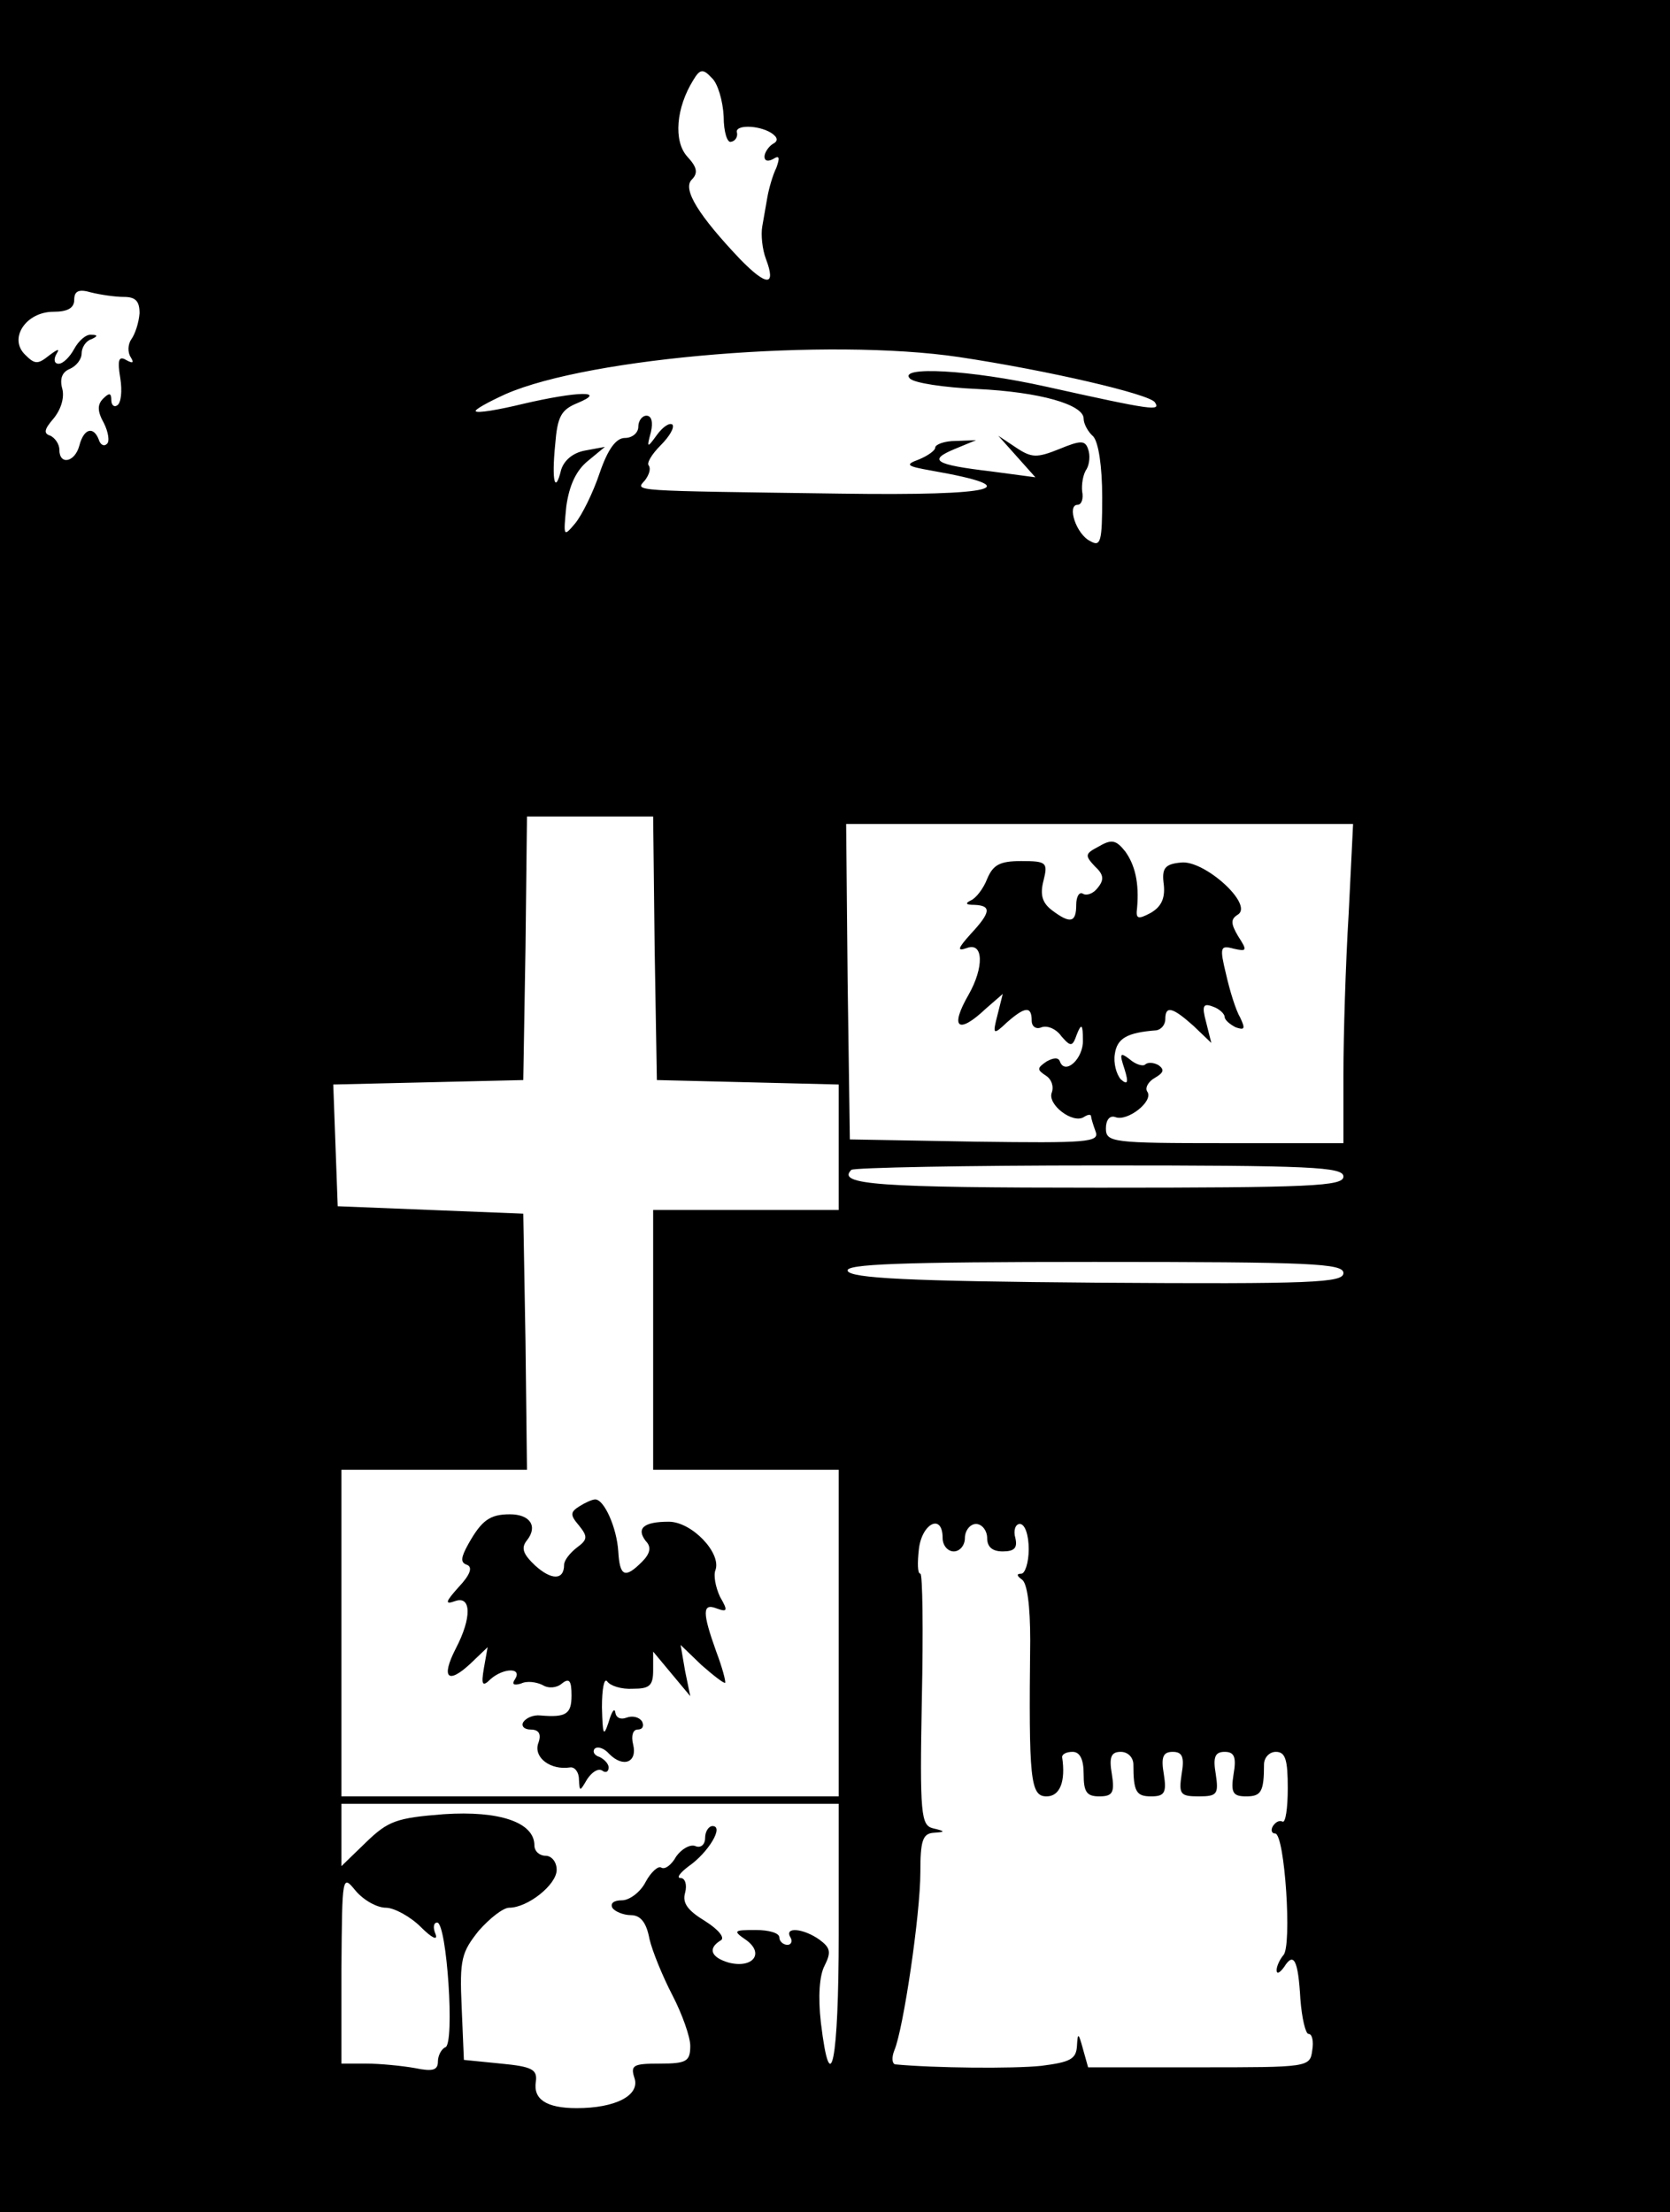 <?xml version="1.0" standalone="no"?>
<!DOCTYPE svg PUBLIC "-//W3C//DTD SVG 20010904//EN"
 "http://www.w3.org/TR/2001/REC-SVG-20010904/DTD/svg10.dtd">
<svg version="1.0" xmlns="http://www.w3.org/2000/svg"
 width="225pt" height="298pt" viewBox="0 0 225 298"
 preserveAspectRatio="xMidYMid meet">
<g transform="translate(0,298) scale(0.1,-0.1)"
fill="#000000" stroke="none">
<path d="M0 1490 l0 -1490 1125 0 1125 0 0 1490 0 1490 -1125 0 -1125 0 0
-1490z m975 1333 c0 -21 5 -36 10 -34 6 1 9 7 8 12 -4 11 28 11 46 0 9 -6 10
-11 2 -15 -6 -4 -11 -12 -11 -17 0 -6 5 -7 12 -3 8 5 9 2 4 -12 -5 -10 -10
-28 -12 -39 -2 -11 -5 -29 -7 -40 -2 -11 0 -31 5 -44 14 -37 1 -37 -35 0 -55
58 -78 94 -65 107 9 9 7 17 -6 31 -19 21 -15 66 8 103 9 15 13 16 25 3 8 -7
15 -31 16 -52z m-808 -243 c16 0 21 -6 21 -22 -1 -13 -6 -28 -11 -35 -5 -7 -5
-18 -1 -24 5 -8 3 -9 -6 -4 -10 6 -12 0 -8 -24 3 -18 1 -34 -4 -37 -4 -3 -8 0
-8 7 0 10 -3 10 -11 2 -8 -8 -8 -17 1 -33 6 -12 8 -25 4 -28 -4 -4 -9 -1 -11
6 -7 18 -20 15 -26 -8 -6 -23 -27 -27 -27 -6 0 8 -6 16 -12 19 -10 3 -8 9 4
23 10 12 15 28 12 40 -4 14 0 23 10 27 9 4 16 13 16 21 0 8 6 17 13 19 9 4 9
6 0 6 -7 1 -17 -8 -23 -19 -6 -11 -15 -20 -21 -20 -6 0 -7 6 -3 13 5 8 2 7
-10 -2 -15 -12 -19 -12 -32 1 -23 22 1 58 38 58 19 0 28 5 28 16 0 12 6 15 23
10 12 -3 32 -6 44 -6z m1125 -81 c120 -18 257 -50 264 -61 8 -12 -2 -11 -146
21 -103 23 -201 28 -184 11 6 -6 46 -12 90 -14 85 -4 144 -21 144 -40 0 -7 6
-18 13 -24 7 -8 12 -40 12 -82 0 -60 -2 -67 -16 -59 -19 9 -32 49 -17 49 5 0
8 8 6 18 -1 9 1 23 6 30 4 7 5 19 2 27 -4 12 -10 12 -39 0 -30 -12 -37 -12
-58 2 l-24 16 25 -28 25 -28 -60 8 c-76 9 -85 15 -49 30 l29 12 -27 -1 c-16 0
-28 -5 -28 -9 0 -4 -10 -11 -22 -16 -19 -7 -17 -9 17 -15 131 -23 89 -34 -122
-31 -289 4 -277 3 -264 18 6 8 8 16 5 20 -3 3 4 15 16 27 12 12 19 24 16 28
-4 3 -13 -3 -21 -14 -13 -18 -14 -18 -8 4 3 13 1 22 -6 22 -6 0 -11 -7 -11
-15 0 -8 -8 -15 -18 -15 -12 0 -23 -15 -34 -47 -9 -27 -24 -57 -33 -68 -16
-19 -16 -18 -12 23 4 28 13 48 29 61 l23 19 -27 -5 c-16 -3 -28 -13 -32 -26
-8 -33 -13 -16 -8 34 3 38 8 47 30 56 41 17 0 16 -73 -1 -33 -8 -62 -13 -64
-10 -2 2 16 12 40 23 114 50 436 76 611 50z m-410 -796 l3 -178 123 -3 122 -3
0 -84 0 -85 -125 0 -125 0 0 -175 0 -175 125 0 125 0 0 -220 0 -220 -335 0
-335 0 0 220 0 220 125 0 125 0 -2 173 -3 172 -125 5 -125 5 -3 82 -3 82 128
3 128 3 3 178 2 177 85 0 85 0 2 -177z m935 45 c-4 -66 -7 -163 -7 -215 l0
-93 -160 0 c-152 0 -160 1 -160 20 0 11 5 18 13 15 16 -6 51 21 43 34 -4 5 1
14 10 19 12 7 13 11 5 17 -7 4 -15 4 -18 1 -3 -3 -13 0 -21 7 -13 10 -14 8 -7
-13 6 -19 4 -22 -5 -14 -6 7 -10 22 -8 34 3 21 16 29 56 32 6 1 12 7 12 15 0
19 10 16 38 -9 l24 -23 -7 28 c-6 22 -4 26 9 21 9 -3 16 -10 16 -14 0 -4 7
-10 15 -14 12 -4 13 -2 6 13 -6 10 -14 36 -19 58 -9 37 -8 40 10 35 18 -4 19
-3 6 17 -10 17 -10 23 0 29 21 14 -46 74 -77 70 -22 -2 -26 -8 -23 -30 2 -19
-4 -30 -18 -38 -17 -9 -20 -8 -18 7 3 34 -3 58 -16 76 -12 15 -18 17 -35 7
-19 -10 -20 -12 -6 -27 12 -11 13 -18 4 -29 -6 -8 -15 -11 -20 -8 -5 3 -9 -4
-9 -15 0 -24 -8 -26 -33 -7 -13 10 -16 21 -11 40 6 24 4 26 -30 26 -29 0 -38
-5 -46 -24 -5 -13 -15 -26 -22 -29 -8 -4 -7 -6 5 -6 23 -1 22 -10 -5 -39 -18
-20 -19 -24 -5 -19 22 8 23 -26 2 -63 -26 -45 -14 -54 23 -19 l23 20 -7 -28
c-7 -27 -6 -28 13 -10 24 21 33 22 33 2 0 -8 6 -12 13 -9 8 3 20 -2 27 -12 13
-15 15 -14 21 3 6 15 8 13 8 -8 1 -25 -24 -48 -31 -29 -2 6 -9 5 -18 0 -13 -9
-13 -11 -1 -19 8 -5 11 -15 8 -23 -6 -16 28 -42 43 -33 6 4 10 4 10 1 0 -2 3
-12 6 -20 6 -15 -11 -16 -162 -14 l-169 3 -3 213 -2 212 341 0 342 0 -6 -122z
m-7 -353 c0 -13 -43 -15 -329 -15 -299 0 -354 4 -334 24 3 3 154 6 335 6 285
0 328 -2 328 -15z m0 -130 c0 -13 -41 -15 -332 -13 -254 2 -332 6 -336 16 -3
9 68 12 332 12 293 0 336 -2 336 -15z m-540 -357 c0 -10 7 -18 15 -18 8 0 15
8 15 18 0 10 7 19 15 19 8 0 15 -9 15 -19 0 -12 7 -18 21 -18 16 0 20 5 17 18
-3 10 0 19 6 19 7 0 12 -15 12 -34 0 -18 -5 -33 -10 -33 -7 0 -6 -3 1 -8 7 -5
11 -35 11 -82 -2 -187 0 -210 22 -210 18 0 26 20 21 53 0 4 6 7 14 7 10 0 15
-10 15 -30 0 -24 4 -30 21 -30 18 0 21 5 17 30 -4 23 -1 30 12 30 10 0 17 -8
17 -17 0 -37 4 -43 24 -43 18 0 21 5 17 30 -4 23 -1 30 12 30 13 0 16 -7 12
-30 -4 -27 -2 -30 23 -30 25 0 27 3 23 30 -4 23 -1 30 12 30 13 0 16 -7 12
-30 -4 -25 -1 -30 17 -30 20 0 24 6 24 43 0 9 7 17 16 17 13 0 16 -11 16 -49
0 -27 -3 -47 -7 -45 -4 2 -9 0 -13 -6 -3 -5 -2 -10 3 -10 13 0 23 -153 11
-164 -5 -6 -9 -15 -9 -20 0 -6 4 -4 10 4 13 21 19 10 22 -43 2 -26 7 -47 11
-47 5 0 7 -10 5 -22 -3 -23 -5 -23 -153 -23 l-149 0 -7 25 c-6 22 -7 22 -8 4
-1 -18 -9 -22 -48 -27 -38 -4 -145 -3 -197 2 -4 1 -5 9 -1 19 12 28 35 183 35
240 0 42 3 52 18 53 16 1 16 2 -1 6 -16 4 -18 18 -15 174 2 93 1 169 -2 169
-4 0 -4 15 -2 33 4 35 32 49 32 15z m-140 -533 c0 -172 -11 -228 -24 -120 -4
35 -2 64 5 77 9 18 8 24 -7 35 -21 15 -48 18 -39 3 3 -5 1 -10 -4 -10 -6 0
-11 5 -11 10 0 6 -14 10 -32 10 -30 0 -31 -1 -12 -14 24 -18 8 -38 -24 -30
-24 7 -29 19 -11 30 6 3 -2 14 -21 26 -23 14 -31 24 -27 38 3 11 0 20 -6 20
-6 0 -1 7 11 16 26 18 48 54 32 54 -5 0 -10 -7 -10 -16 0 -9 -6 -14 -13 -11
-7 3 -19 -4 -26 -14 -6 -11 -15 -18 -20 -15 -4 3 -14 -6 -21 -19 -7 -14 -22
-25 -32 -25 -11 0 -16 -4 -13 -10 3 -5 15 -10 25 -10 13 0 21 -10 25 -32 4
-17 18 -51 31 -76 13 -25 24 -56 24 -68 0 -21 -5 -24 -41 -24 -36 0 -40 -2
-34 -20 7 -23 -26 -40 -78 -40 -41 0 -59 12 -55 36 2 16 -5 20 -47 24 l-50 5
-3 71 c-3 65 0 74 23 103 15 17 33 31 41 31 25 0 64 31 64 51 0 11 -7 19 -15
19 -8 0 -15 6 -15 14 0 31 -47 47 -122 42 -64 -5 -75 -9 -105 -38 l-33 -32 0
42 0 42 335 0 335 0 0 -175z m-610 35 c11 0 33 -12 47 -26 14 -14 23 -19 20
-10 -4 9 -3 16 2 16 13 0 24 -164 11 -168 -5 -2 -10 -11 -10 -19 0 -12 -7 -14
-31 -9 -17 3 -47 6 -65 6 l-34 0 0 128 c1 126 1 127 19 105 11 -13 29 -23 41
-23z"/>
<path d="M781 951 c-13 -8 -13 -12 -1 -26 12 -15 12 -19 -3 -30 -9 -7 -17 -17
-17 -23 0 -21 -17 -21 -39 -1 -17 16 -19 24 -11 34 15 19 4 35 -23 35 -27 0
-38 -8 -56 -40 -10 -18 -11 -25 -2 -28 8 -3 5 -13 -11 -30 -18 -20 -19 -24 -5
-19 22 8 23 -22 1 -64 -20 -39 -11 -49 20 -20 l23 22 -5 -28 c-4 -23 -2 -26 9
-15 17 15 43 16 33 0 -5 -7 -2 -9 8 -6 8 4 21 2 29 -2 8 -5 19 -4 26 2 10 8
13 4 13 -16 0 -25 -7 -30 -42 -27 -9 1 -19 -3 -23 -9 -3 -5 1 -10 10 -10 11 0
15 -6 10 -19 -6 -19 17 -36 43 -32 6 1 12 -6 12 -16 1 -17 1 -17 11 0 6 9 14
15 20 12 5 -4 9 -2 9 4 0 5 -6 11 -12 14 -7 2 -10 7 -7 11 4 4 13 1 20 -7 19
-19 38 -11 32 13 -3 12 0 20 6 20 7 0 9 5 6 11 -4 6 -13 8 -21 5 -8 -3 -14 0
-15 7 -1 7 -5 1 -9 -13 -7 -21 -8 -17 -9 20 0 25 3 40 7 35 4 -6 19 -11 35
-10 22 0 27 4 27 25 l0 25 25 -30 25 -30 -7 34 -6 35 28 -27 c16 -14 30 -25
32 -24 1 2 -4 21 -12 42 -19 53 -19 66 1 58 14 -5 15 -3 4 16 -6 13 -9 29 -6
36 8 23 -32 65 -63 65 -34 0 -44 -9 -31 -26 8 -8 6 -17 -5 -28 -23 -23 -30
-20 -32 14 -2 32 -19 70 -31 70 -4 0 -13 -4 -21 -9z"/>
</g>
</svg>
